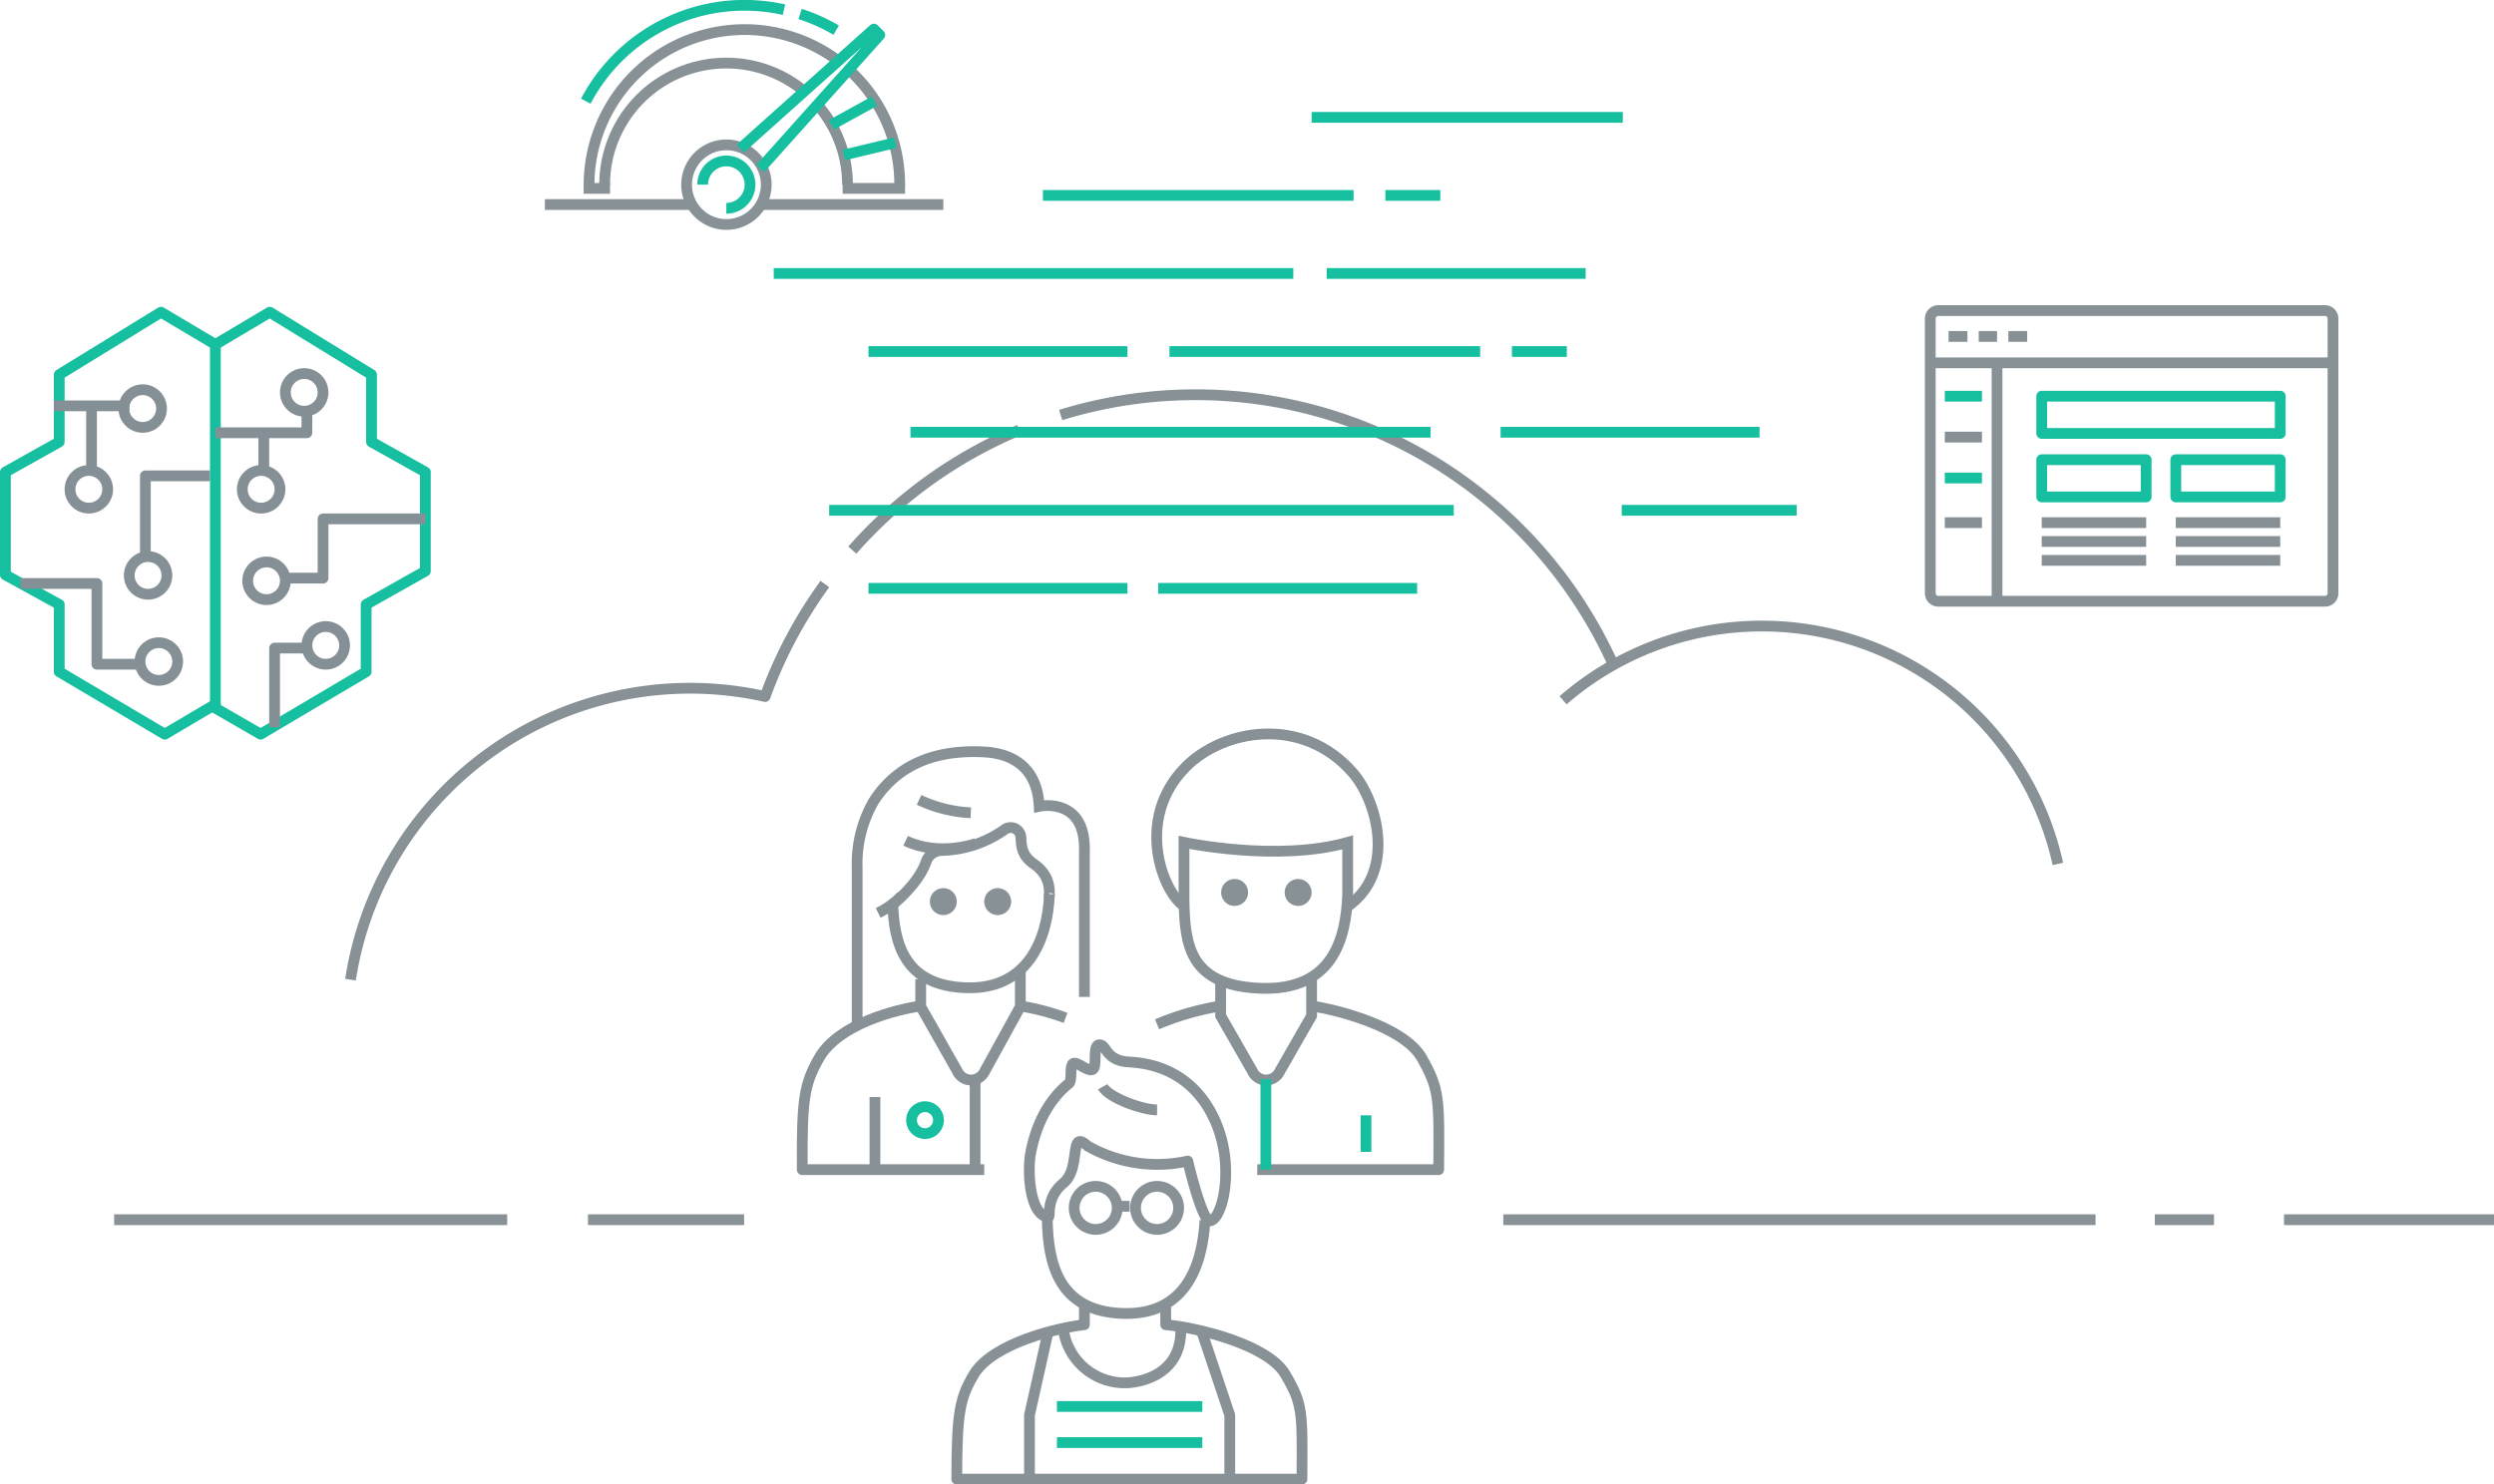 <svg xmlns="http://www.w3.org/2000/svg" width="463.2" height="275.77" viewBox="0 0 463.2 275.77">
    <defs>
        <clipPath id="clip-path">
            <path id="Rectangle_8822" fill="none" d="M0 0H463.2V275.77H0z"/>
        </clipPath>
        <style>
            .cls-2,.cls-4,.cls-5,.cls-6,.cls-8{fill:none}.cls-2,.cls-5{stroke:#879196}.cls-2,.cls-4,.cls-6,.cls-8{stroke-linejoin:round}.cls-2,.cls-4,.cls-5,.cls-6,.cls-8{stroke-width:2px}.cls-4{stroke:#16bf9f}.cls-5{stroke-miterlimit:10}.cls-6{stroke:#869095}.cls-7{fill:#879196}.cls-8{stroke:#849095}
        </style>
    </defs>
    <g id="graphic-del-feature-2" transform="translate(231.6 137.885)">
        <g id="graphic-del-feature-2-2" transform="translate(-231.6 -137.885)">
            <path id="Line_3199" d="M0 0L73 0" class="cls-2" transform="translate(21.2 226.6)"/>
            <path id="Line_3200" d="M0 0L29 0" class="cls-2" transform="translate(109.2 226.6)"/>
            <path id="Line_3201" d="M0 0L110 0" class="cls-2" transform="translate(279.2 226.6)"/>
            <path id="Line_3202" d="M0 0L11 0" class="cls-2" transform="translate(400.2 226.6)"/>
            <g id="Group_5812" clip-path="url(#clip-path)">
                <path id="Line_3203" d="M0 0L39 0" class="cls-2" transform="translate(424.2 226.6)"/>
                <path id="Path_8650" d="M189.3 79.9a85.2 85.2 0 0 0-31 22.3" class="cls-2"/>
                <path id="Path_8651" d="M299.5 123.2A85.1 85.1 0 0 0 197 77.1" class="cls-2"/>
                <path id="Path_8652" d="M153.2 108.5a84.7 84.7 0 0 0-11.1 20.9 63.8 63.8 0 0 0-77 52.6" class="cls-2"/>
                <path id="Path_8653" d="M290.3 130.1a56.3 56.3 0 0 1 91.9 30.4" class="cls-2"/>
                <path id="Line_3204" d="M0 0L96.6 0" class="cls-4" transform="translate(169.1 80.3)"/>
                <path id="Line_3205" d="M0 0L48.1 0" class="cls-4" transform="translate(278.7 80.3)"/>
                <path id="Line_3206" d="M0 0L96.5 0" class="cls-4" transform="translate(143.7 50.8)"/>
                <path id="Line_3207" d="M0 0L48.1 0" class="cls-4" transform="translate(246.4 50.8)"/>
                <path id="Line_3208" d="M0 0L48.1 0" class="cls-4" transform="translate(161.3 109.3)"/>
                <path id="Line_3209" d="M0 0L48.1 0" class="cls-4" transform="translate(215.1 109.3)"/>
                <path id="Line_3210" d="M0 0L116 0" class="cls-4" transform="translate(154 94.8)"/>
                <path id="Line_3211" d="M0 0L32.5 0" class="cls-4" transform="translate(301.2 94.8)"/>
                <path id="Line_3212" d="M0 0L57.8 0" class="cls-4" transform="translate(243.6 21.8)"/>
                <path id="Line_3213" d="M0 0L57.7 0" class="cls-4" transform="translate(193.7 36.3)"/>
                <path id="Line_3214" d="M0 0L10.2 0" class="cls-4" transform="translate(257.3 36.3)"/>
                <path id="Line_3215" d="M0 0L48.1 0" class="cls-4" transform="translate(161.3 65.3)"/>
                <path id="Line_3216" d="M0 0L57.7 0" class="cls-4" transform="translate(217.2 65.3)"/>
                <path id="Line_3217" d="M0 0L10.2 0" class="cls-4" transform="translate(280.8 65.3)"/>
                <path id="Path_8654" d="M112.3 34.3v.7h-2.9v-.7" class="cls-5"/>
                <path id="Line_3218" d="M0 0L34 0" class="cls-5" transform="translate(141.2 38)"/>
                <path id="Line_3219" d="M0 0L27.4 0" class="cls-5" transform="translate(101.2 38)"/>
                <path id="Path_8655" d="M157.5 12.8a28.8 28.8 0 0 1 9.6 21.5" class="cls-5"/>
                <path id="Path_8656" d="M109.4 34.3a28.9 28.9 0 0 1 46.4-22.9" class="cls-5"/>
                <path id="Path_8657" d="M148.6 2.6a33.2 33.2 0 0 1 6.7 3" class="cls-4"/>
                <path id="Path_8658" d="M108.8 18.8a33.3 33.3 0 0 1 36.8-17" class="cls-4"/>
                <path id="Path_8659" d="M151.5 19.1a22.5 22.5 0 0 1 5.9 15.2" class="cls-5"/>
                <path id="Path_8660" d="M112.3 34.3a22.6 22.6 0 0 1 37-17.4" class="cls-5"/>
                <path id="Path_8661" d="M167.1 34.3v.7h-9.6v-.7" class="cls-5"/>
                <circle id="Ellipse_337" cx="7.4" cy="7.4" r="7.4" class="cls-5" transform="rotate(-76.7 88.163 -59.731)"/>
                <path id="Path_8662" d="M130.5 34.3a4.4 4.4 0 1 1 4.4 4.4" class="cls-4"/>
                <path id="Path_8663" d="M137.5 27.6l24.8-22.2 1.1 1.1-22.2 24.8" class="cls-4"/>
                <path id="Line_3220" d="M0 4.4L8 0" class="cls-4" transform="translate(154.4 18.8)"/>
                <path id="Line_3221" d="M0 2.3L9.6 0" class="cls-4" transform="translate(156.7 26.5)"/>
                <path id="Rectangle_8819" d="M0 0H44.3V6.92H0z" class="cls-4" transform="translate(379.2 73.6)"/>
                <path id="Rectangle_8820" d="M0 0H19.4V6.92H0z" class="cls-4" transform="translate(379.2 85.4)"/>
                <path id="Rectangle_8821" d="M0 0H19.4V6.92H0z" class="cls-4" transform="translate(404.1 85.4)"/>
                <path id="Line_3222" d="M0 0L19.4 0" class="cls-6" transform="translate(379.2 97.1)"/>
                <path id="Line_3223" d="M0 0L19.4 0" class="cls-6" transform="translate(404.1 97.1)"/>
                <path id="Line_3224" d="M0 0L19.4 0" class="cls-6" transform="translate(404.1 100.6)"/>
                <path id="Line_3225" d="M0 0L19.4 0" class="cls-6" transform="translate(404.1 104.1)"/>
                <path id="Line_3226" d="M0 0L19.4 0" class="cls-6" transform="translate(379.2 100.6)"/>
                <path id="Line_3227" d="M0 0L19.4 0" class="cls-6" transform="translate(379.2 104.1)"/>
                <path id="Line_3228" d="M0 0L6.9 0" class="cls-4" transform="translate(361.2 73.6)"/>
                <path id="Line_3229" d="M0 0L6.9 0" class="cls-6" transform="translate(361.2 81.2)"/>
                <path id="Line_3230" d="M0 0L6.9 0" class="cls-4" transform="translate(361.2 88.8)"/>
                <path id="Line_3231" d="M0 0L6.9 0" class="cls-6" transform="translate(361.2 97.1)"/>
                <path id="Line_3232" d="M0 0L74.7 0" class="cls-2" transform="translate(358.5 67.4)"/>
                <path id="Path_8664" d="M431.7 111.7a1.5 1.5 0 0 0 1.6-1.5v-51a1.5 1.5 0 0 0-1.6-1.5h-71.6a1.5 1.5 0 0 0-1.6 1.5v51a1.5 1.5 0 0 0 1.5 1.5z" class="cls-2"/>
                <path id="Line_3233" d="M0 0L3.5 0" class="cls-6" transform="translate(361.9 62.5)"/>
                <path id="Line_3234" d="M0 0L3.4 0" class="cls-6" transform="translate(367.5 62.5)"/>
                <path id="Line_3235" d="M0 0L3.5 0" class="cls-6" transform="translate(373 62.5)"/>
                <path id="Line_3236" d="M0 44.3L0 0" class="cls-2" transform="translate(370.9 67.4)"/>
                <path id="Path_8665" d="M191.2 274.8v-11.9l3.4-15.2" class="cls-2"/>
                <path id="Path_8666" d="M194.5 226.2c.1 8.6 2.1 17.3 13.8 17.8s15-8.6 15.5-17.3" class="cls-2"/>
                <path id="Path_8667" d="M202 212.9a26.2 26.2 0 0 0 18.6 2.8s2.6 11.1 4.1 11.1 3.5-4.9 2.8-11.7-5.1-17.1-17.7-17.8c-4.5-.2-4.2-3.2-5.6-3.2s-.3 4.2-1.3 4.6-2.9-1.6-3.6-1.1-.1 3.2-.8 3.7c-3.2 2.6-5.9 6.7-7.1 13-.6 3.3-.2 11.5 3.3 11.8.5 0-.6-3.5 2.8-6.3s.9-10.2 4.5-6.9z" class="cls-2"/>
                <path id="Path_8668" d="M197.5 247a11.5 11.5 0 0 0 11.7 9.9s10.4-.1 10.1-10.2" class="cls-2"/>
                <path id="Path_8669" d="M201.4 242.7v3.4c-4.5.5-16.9 3.3-20.5 9.2-2.6 4.4-3.2 6.9-3.2 19.5h64.1c.1-12.5.2-13.9-3.1-19.5s-16.6-8.7-22.2-9.2v-3.4" class="cls-2"/>
                <path id="Path_8670" d="M228.4 274.8v-11.9l-5.1-15.2" class="cls-2"/>
                <path id="Line_3237" d="M0 0L27 0" class="cls-4" transform="translate(196.3 261.3)"/>
                <path id="Line_3238" d="M0 0L27 0" class="cls-4" transform="translate(196.3 268)"/>
                <path id="Path_8671" d="M218.9 224.4a4 4 0 1 1-4-4 4 4 0 0 1 4 4z" class="cls-2"/>
                <path id="Path_8672" d="M207.5 224.4a4 4 0 1 1-4-4 4 4 0 0 1 4 4z" class="cls-2"/>
                <path id="Line_3239" d="M0 0L1.7 0" class="cls-2" transform="translate(208.1 224.1)"/>
                <path id="Path_8673" d="M204.8 201.9c1.2 2.1 7.4 4.3 10.1 4.3" class="cls-2"/>
                <path id="Path_8674" d="M250.3 166.1c-.3 8.5-2.9 18-16.2 17.5s-14-8.2-14.2-16.1v-11s17.3 3.7 30.4 0z" class="cls-5"/>
                <path id="Path_8675" d="M226.7 181.9v6.8l5.9 10.3a2.8 2.8 0 0 0 5.1 0l5.9-10.3v-6.8" class="cls-5"/>
                <path id="Path_8676" d="M233.5 217.3h33.7c.1-13.3.2-14.8-3.1-20.7s-16.1-9.1-20.5-9.7" class="cls-2"/>
                <path id="Path_8677" d="M226.7 186.9a50.9 50.9 0 0 0-11.8 3.4" class="cls-5"/>
                <path id="Line_3240" d="M0 0L0 6.8" class="cls-4" transform="translate(253.7 207.2)"/>
                <path id="Path_8678" d="M220 168.4c-4-2.5-9.4-16.2.2-25.9 6.9-7 21.6-9.7 31 1 4.5 5.1 8.3 18.4-.9 24.9" class="cls-5"/>
                <path id="Path_8679" d="M231.8 165.8a2.5 2.5 0 1 1-2.5-2.5 2.5 2.5 0 0 1 2.5 2.5" class="cls-7"/>
                <path id="Path_8680" d="M243.6 165.8a2.5 2.5 0 1 1-2.5-2.5 2.5 2.5 0 0 1 2.5 2.5" class="cls-7"/>
                <path id="Line_3241" d="M0 16.8L0 0" class="cls-4" transform="translate(235.1 200.5)"/>
                <path id="Path_8681" d="M165.8 167.5c.2 7.9 2.2 15.6 13.6 16s15.2-8.9 15.5-17.4" class="cls-5"/>
                <path id="Path_8682" d="M195.1 166.9c-.7.2 1-3.6-3.1-6.4-2.3-1.6-2.3-3.4-2.4-5a1.9 1.9 0 0 0-3-1.4A21 21 0 0 1 175 158a3.1 3.1 0 0 0-3 2.1c-1 2.9-3.6 5.8-6.5 8.2" class="cls-5"/>
                <path id="Path_8683" d="M171 181.9v5.1l6.8 12a2.8 2.8 0 0 0 5.1 0l6.6-12v-6.8" class="cls-5"/>
                <path id="Path_8684" d="M182.8 217.3H149c-.1-13.3.4-15.9 3.1-20.7 3.6-6.4 14.5-9.1 18.9-9.7" class="cls-2"/>
                <path id="Path_8685" d="M189.5 186.9a44.5 44.5 0 0 1 8.4 2.2" class="cls-5"/>
                <path id="Line_3242" d="M0 0L0 13.5" class="cls-5" transform="translate(162.5 203.8)"/>
                <path id="Path_8686" d="M159.2 190.3v-29.1a23.2 23.2 0 0 1 3.1-12.4c5.7-8.8 15-9.4 20.6-9.1 3.3.2 9.7 1.5 10.1 10.1 0 0 8.7-1.9 8.4 8.4v27" class="cls-5"/>
                <path id="Line_3243" d="M0 0L0 16.8" class="cls-5" transform="translate(181.1 200.5)"/>
                <path id="Path_8687" d="M177.7 167.5a2.5 2.5 0 1 1-2.5-2.5 2.5 2.5 0 0 1 2.5 2.5" class="cls-7"/>
                <path id="Path_8688" d="M187.8 167.5a2.5 2.5 0 1 1-2.5-2.5 2.5 2.5 0 0 1 2.5 2.5" class="cls-7"/>
                <path id="Path_8689" d="M181.3 156.7s-6.8 2.5-13.1-.5" class="cls-5"/>
                <path id="Path_8690" d="M163.1 169.6a16 16 0 0 0 4.4-3.2" class="cls-5"/>
                <path id="Path_8691" d="M174.3 208.1a2.5 2.5 0 1 1-2.5-2.5 2.5 2.5 0 0 1 2.5 2.5z" class="cls-4"/>
                <path id="Path_8692" d="M170.7 148.6a25.3 25.3 0 0 0 9.6 2.4" class="cls-2"/>
                <path id="Path_8693" d="M79 106.1V87.7l-10-5.6V69.6L50.1 58 40 64l-10.1-6L11 69.6v12.5L1 87.7v19.1l10 5.5v12.5l19.6 11.6 8.8-5.2 9 5.2L68 124.8v-12.5z" class="cls-4"/>
                <path id="Path_8694" d="M26 123.4h-8v-15H3.8" class="cls-8"/>
                <path id="Line_3244" d="M14 0L0 0" class="cls-8" transform="translate(10 75.4)"/>
                <path id="Line_3245" d="M0 12L0 0" class="cls-8" transform="translate(17 75.4)"/>
                <path id="Line_3246" d="M0 68.4L0 0" class="cls-4" transform="translate(40 63.4)"/>
                <path id="Path_8695" d="M27 103.4v-15h12" class="cls-8"/>
                <path id="Path_8696" d="M53 107.4h7v-11h19" class="cls-8"/>
                <path id="Path_8697" d="M57 120.4h-6v14.7" class="cls-8"/>
                <circle id="Ellipse_338" cx="3.5" cy="3.5" r="3.5" class="cls-8" transform="translate(23 72.4)"/>
                <circle id="Ellipse_339" cx="3.5" cy="3.5" r="3.5" class="cls-8" transform="translate(13 87.4)"/>
                <circle id="Ellipse_340" cx="3.5" cy="3.5" r="3.5" class="cls-8" transform="translate(24 103.4)"/>
                <circle id="Ellipse_341" cx="3.5" cy="3.5" r="3.5" class="cls-8" transform="translate(26 119.4)"/>
                <circle id="Ellipse_342" cx="3.5" cy="3.5" r="3.5" class="cls-8" transform="translate(46 104.4)"/>
                <circle id="Ellipse_343" cx="3.5" cy="3.5" r="3.5" class="cls-8" transform="translate(57 116.4)"/>
                <path id="Path_8698" d="M57 76.4v4H40" class="cls-8"/>
                <path id="Line_3247" d="M0 7L0 0" class="cls-8" transform="translate(49 80.4)"/>
                <circle id="Ellipse_344" cx="3.5" cy="3.5" r="3.5" class="cls-8" transform="translate(45 87.4)"/>
                <circle id="Ellipse_345" cx="3.5" cy="3.5" r="3.5" class="cls-8" transform="translate(53 69.4)"/>
            </g>
        </g>
    </g>
</svg>
